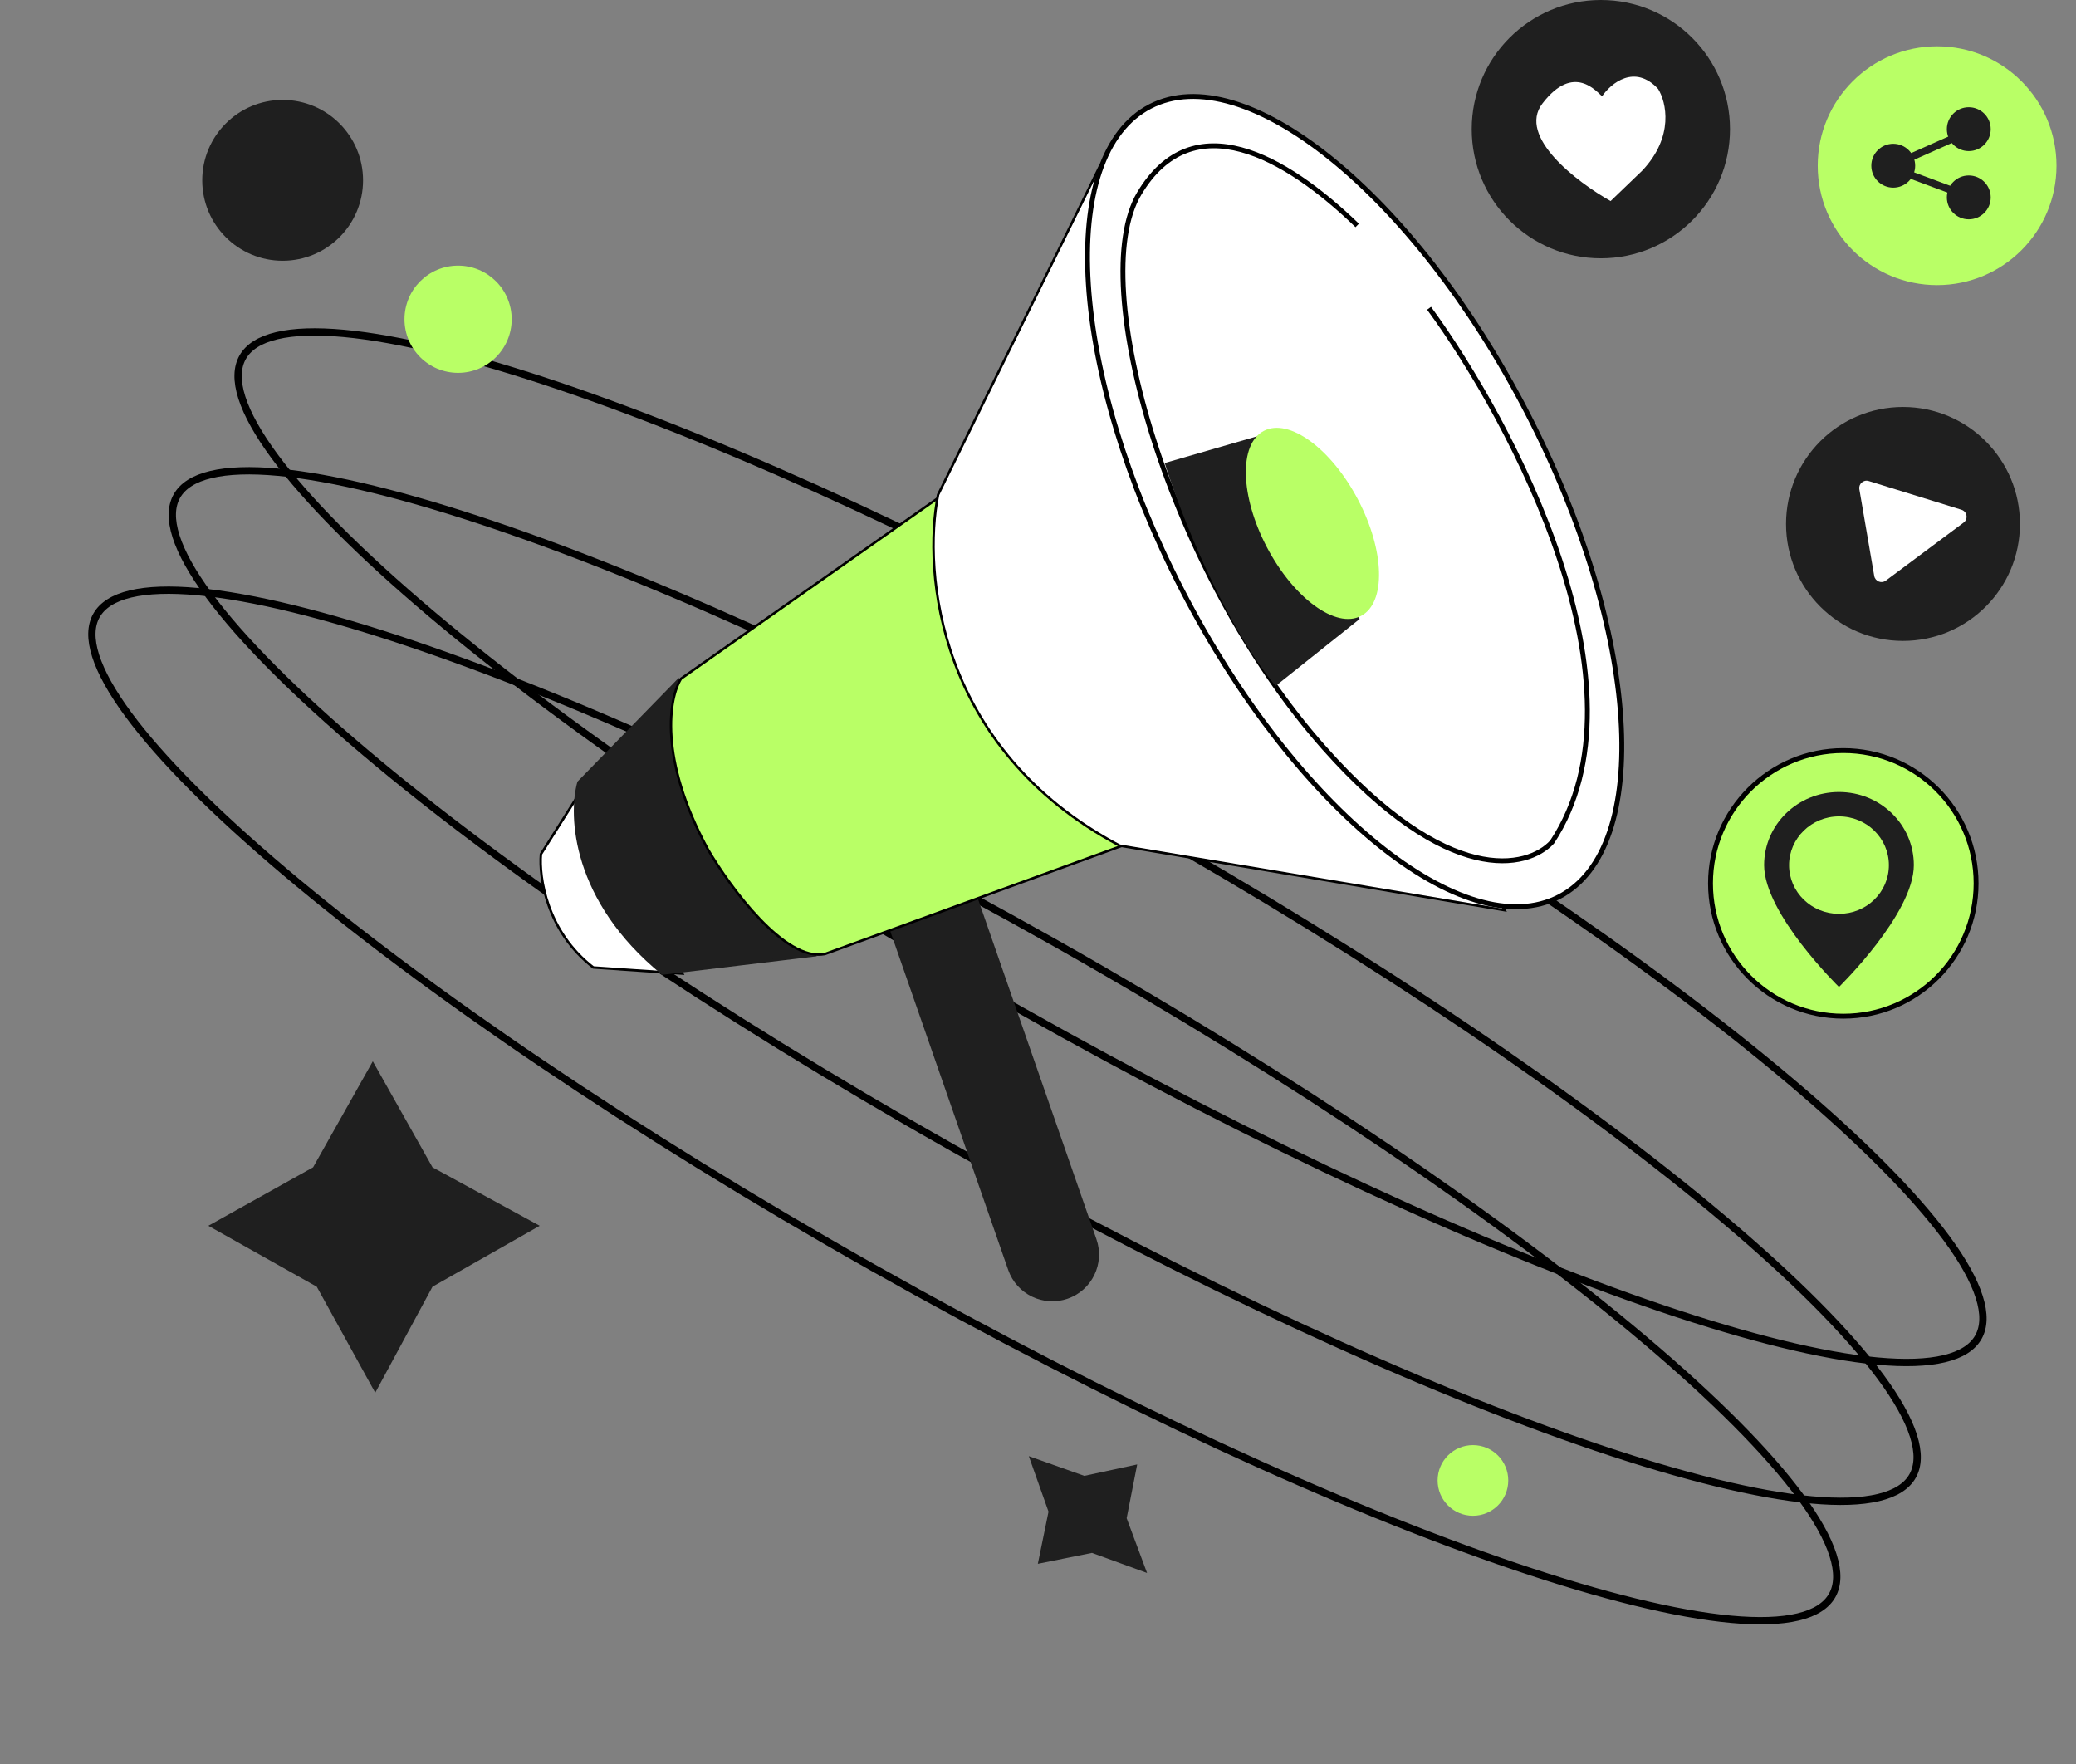 <svg width="852" height="724" viewBox="0 0 852 724" fill="none" xmlns="http://www.w3.org/2000/svg">
<rect x="0" y="0" width="852" height="724" fill="#808080" stroke="none"/>
<path d="M811.937 548.716C809.577 552.897 804.95 555.889 797.917 557.564C790.886 559.238 781.641 559.544 770.386 558.503C747.886 556.422 717.713 548.996 681.948 536.889C610.441 512.684 516.874 469.871 418.215 414.179C319.556 358.486 234.556 300.498 176.885 251.783C148.04 227.417 126.091 205.421 112.684 187.233C105.978 178.134 101.463 170.061 99.263 163.176C97.063 156.289 97.234 150.782 99.594 146.601C101.955 142.419 106.581 139.427 113.615 137.753C120.645 136.079 129.89 135.773 141.146 136.814C163.645 138.894 193.819 146.321 229.584 158.427C301.09 182.633 394.658 225.445 493.316 281.137C591.975 336.83 676.976 394.819 734.646 443.534C763.491 467.899 785.44 489.895 798.847 508.084C805.554 517.182 810.069 525.256 812.268 532.14C814.468 539.027 814.297 544.535 811.937 548.716Z" stroke="black" stroke-width="3"/>
<path d="M784.937 605.68C782.577 609.861 777.95 612.853 770.917 614.528C763.886 616.202 754.641 616.508 743.386 615.467C720.886 613.386 690.713 605.959 654.948 593.853C583.441 569.648 489.874 526.835 391.215 471.143C292.556 415.45 207.556 357.462 149.885 308.747C121.04 284.381 99.091 262.385 85.684 244.196C78.978 235.098 74.463 227.024 72.263 220.14C70.063 213.253 70.234 207.746 72.594 203.564C74.954 199.383 79.581 196.391 86.615 194.717C93.645 193.042 102.89 192.736 114.146 193.777C136.645 195.858 166.819 203.285 202.584 215.391C274.09 239.596 367.658 282.409 466.316 338.101C564.975 393.794 649.976 451.782 707.646 500.497C736.491 524.863 758.44 546.859 771.847 565.048C778.554 574.146 783.069 582.22 785.268 589.104C787.468 595.991 787.297 601.498 784.937 605.68Z" stroke="black" stroke-width="3"/>
<path d="M751.937 654.68C749.577 658.861 744.95 661.853 737.917 663.528C730.886 665.202 721.641 665.508 710.386 664.467C687.886 662.386 657.713 654.959 621.948 642.853C550.441 618.648 456.874 575.835 358.215 520.143C259.556 464.45 174.556 406.462 116.885 357.747C88.04 333.381 66.091 311.385 52.684 293.196C45.978 284.098 41.463 276.024 39.263 269.14C37.063 262.253 37.234 256.746 39.594 252.564C41.955 248.383 46.581 245.391 53.614 243.717C60.645 242.042 69.891 241.736 81.146 242.777C103.645 244.858 133.819 252.285 169.584 264.391C241.09 288.596 334.658 331.409 433.316 387.101C531.975 442.794 616.976 500.782 674.646 549.497C703.491 573.863 725.44 595.859 738.847 614.048C745.554 623.146 750.069 631.22 752.268 638.104C754.468 644.991 754.297 650.498 751.937 654.68Z" stroke="black" stroke-width="3"/>
<path d="M351.305 341.717C347.823 331.716 353.107 320.787 363.108 317.305V317.305C373.108 313.823 384.038 319.107 387.52 329.108L449.983 508.507C453.465 518.508 448.181 529.437 438.18 532.919V532.919C428.18 536.401 417.25 531.117 413.768 521.116L351.305 341.717Z" fill="#1F1F1F"/>
<path d="M222 350.5L237.5 326L280 399.5L243.5 397C224.3 382.2 221.167 359.833 222 350.5Z" fill="white" stroke="black"/>
<path d="M237.432 321L278.432 279L334.433 392L271.932 399.5C235.132 369.5 233.599 334.667 237.432 321Z" fill="#1F1F1F" stroke="#1F1F1F"/>
<path d="M279.5 278.5L390.5 200.5L467.5 344.5L338.5 391.5C322.1 394.7 299.667 364.167 290.5 348.5C270.1 310.9 274.666 286.167 279.5 278.5Z" fill="#B9FF66" stroke="black"/>
<path d="M385 203L451 69L617.5 373.5L459.5 347C384.7 307.4 378.667 234.5 385 203Z" fill="white" stroke="black"/>
<circle cx="116" cy="74" r="33" fill="#1F1F1F"/>
<circle cx="781" cy="215" r="48" fill="#1F1F1F"/>
<circle cx="657" cy="53" r="53" fill="#1F1F1F"/>
<circle cx="795" cy="68" r="49" fill="#B9FF66"/>
<path d="M804.5 55.5L782 65.5V71L807.5 80.5" stroke="#1F1F1F" stroke-width="3"/>
<circle cx="808" cy="53" r="9" fill="#1F1F1F"/>
<circle cx="808" cy="81" r="9" fill="#1F1F1F"/>
<circle cx="777" cy="68" r="9" fill="#1F1F1F"/>
<circle cx="604.5" cy="607.5" r="14.5" fill="#B9FF66"/>
<path d="M626.662 169.249C649.906 214.181 662.929 258.955 665.226 294.997C666.374 313.019 664.838 328.809 660.595 341.329C656.355 353.843 649.435 363.03 639.842 367.993C630.25 372.955 618.753 373.295 606.089 369.526C593.419 365.755 579.644 357.886 565.598 346.536C537.507 323.838 508.487 287.34 485.242 242.408C461.998 197.475 448.975 152.701 446.678 116.659C445.529 98.637 447.066 82.847 451.308 70.327C455.549 57.814 462.468 48.626 472.061 43.664C481.654 38.701 493.151 38.361 505.814 42.13C518.484 45.901 532.26 53.77 546.306 65.12C574.396 87.818 603.417 124.316 626.662 169.249Z" fill="white" stroke="black" stroke-width="2"/>
<circle cx="188" cy="131" r="22" fill="#B9FF66"/>
<path d="M586.5 126.5C620.667 173.166 678.6 282.3 637 345.5C627 356.5 594.3 364.2 543.5 307C480 235.5 445.5 116.5 467.5 79.5C489.5 42.5 527.5 64 557 92.5" stroke="black" stroke-width="2"/>
<path d="M478 190L519.5 178L539 210L558 254L523.5 281.5C501.5 254.7 484 209.333 478 190Z" fill="#1F1F1F"/>
<ellipse cx="538.63" cy="214.779" rx="21.092" ry="42.892" transform="rotate(-27.734 538.63 214.779)" fill="#B9FF66"/>
<path d="M177.5 479L153 435.5L128.5 479L85.5 503L130 528L154 571.5L177.5 528L221.5 503L177.5 479Z" fill="#1F1F1F"/>
<path d="M445.007 605.617L422.236 597.536L430.317 620.307L425.937 641.709L448.144 637.234L470.765 645.466L462.384 622.994L466.708 600.938L445.007 605.617Z" fill="#1F1F1F"/>
<circle cx="756.5" cy="362.5" r="54.5" fill="#B9FF66" stroke="black" stroke-width="2"/>
<path d="M754.725 325C737.724 325 724 338.4 724 355C724 375 754.725 405 754.725 405C754.725 405 785.449 375 785.449 355C785.449 338.4 771.726 325 754.725 325ZM754.725 335C766.093 335 775.208 344 775.208 355C775.208 366.1 766.093 375 754.725 375C743.459 375 734.242 366.1 734.242 355C734.242 344 743.459 335 754.725 335Z" fill="#1F1F1F"/>
<path d="M804.984 209.175C807.327 209.901 807.856 212.98 805.889 214.446L773.952 238.254C772.157 239.592 769.581 238.563 769.202 236.357L763.088 200.761C762.709 198.555 764.794 196.725 766.933 197.388L804.984 209.175Z" fill="white"/>
<path d="M680.5 36.5C670.9 26.1 661.166 34.166 657.5 39.5C655.5 38 646 25.5 633 42.5C622.6 56.1 647.333 74.833 661 82.5L674 70C687.2 56 683.833 41.833 680.5 36.5Z" fill="white"/>
</svg>

